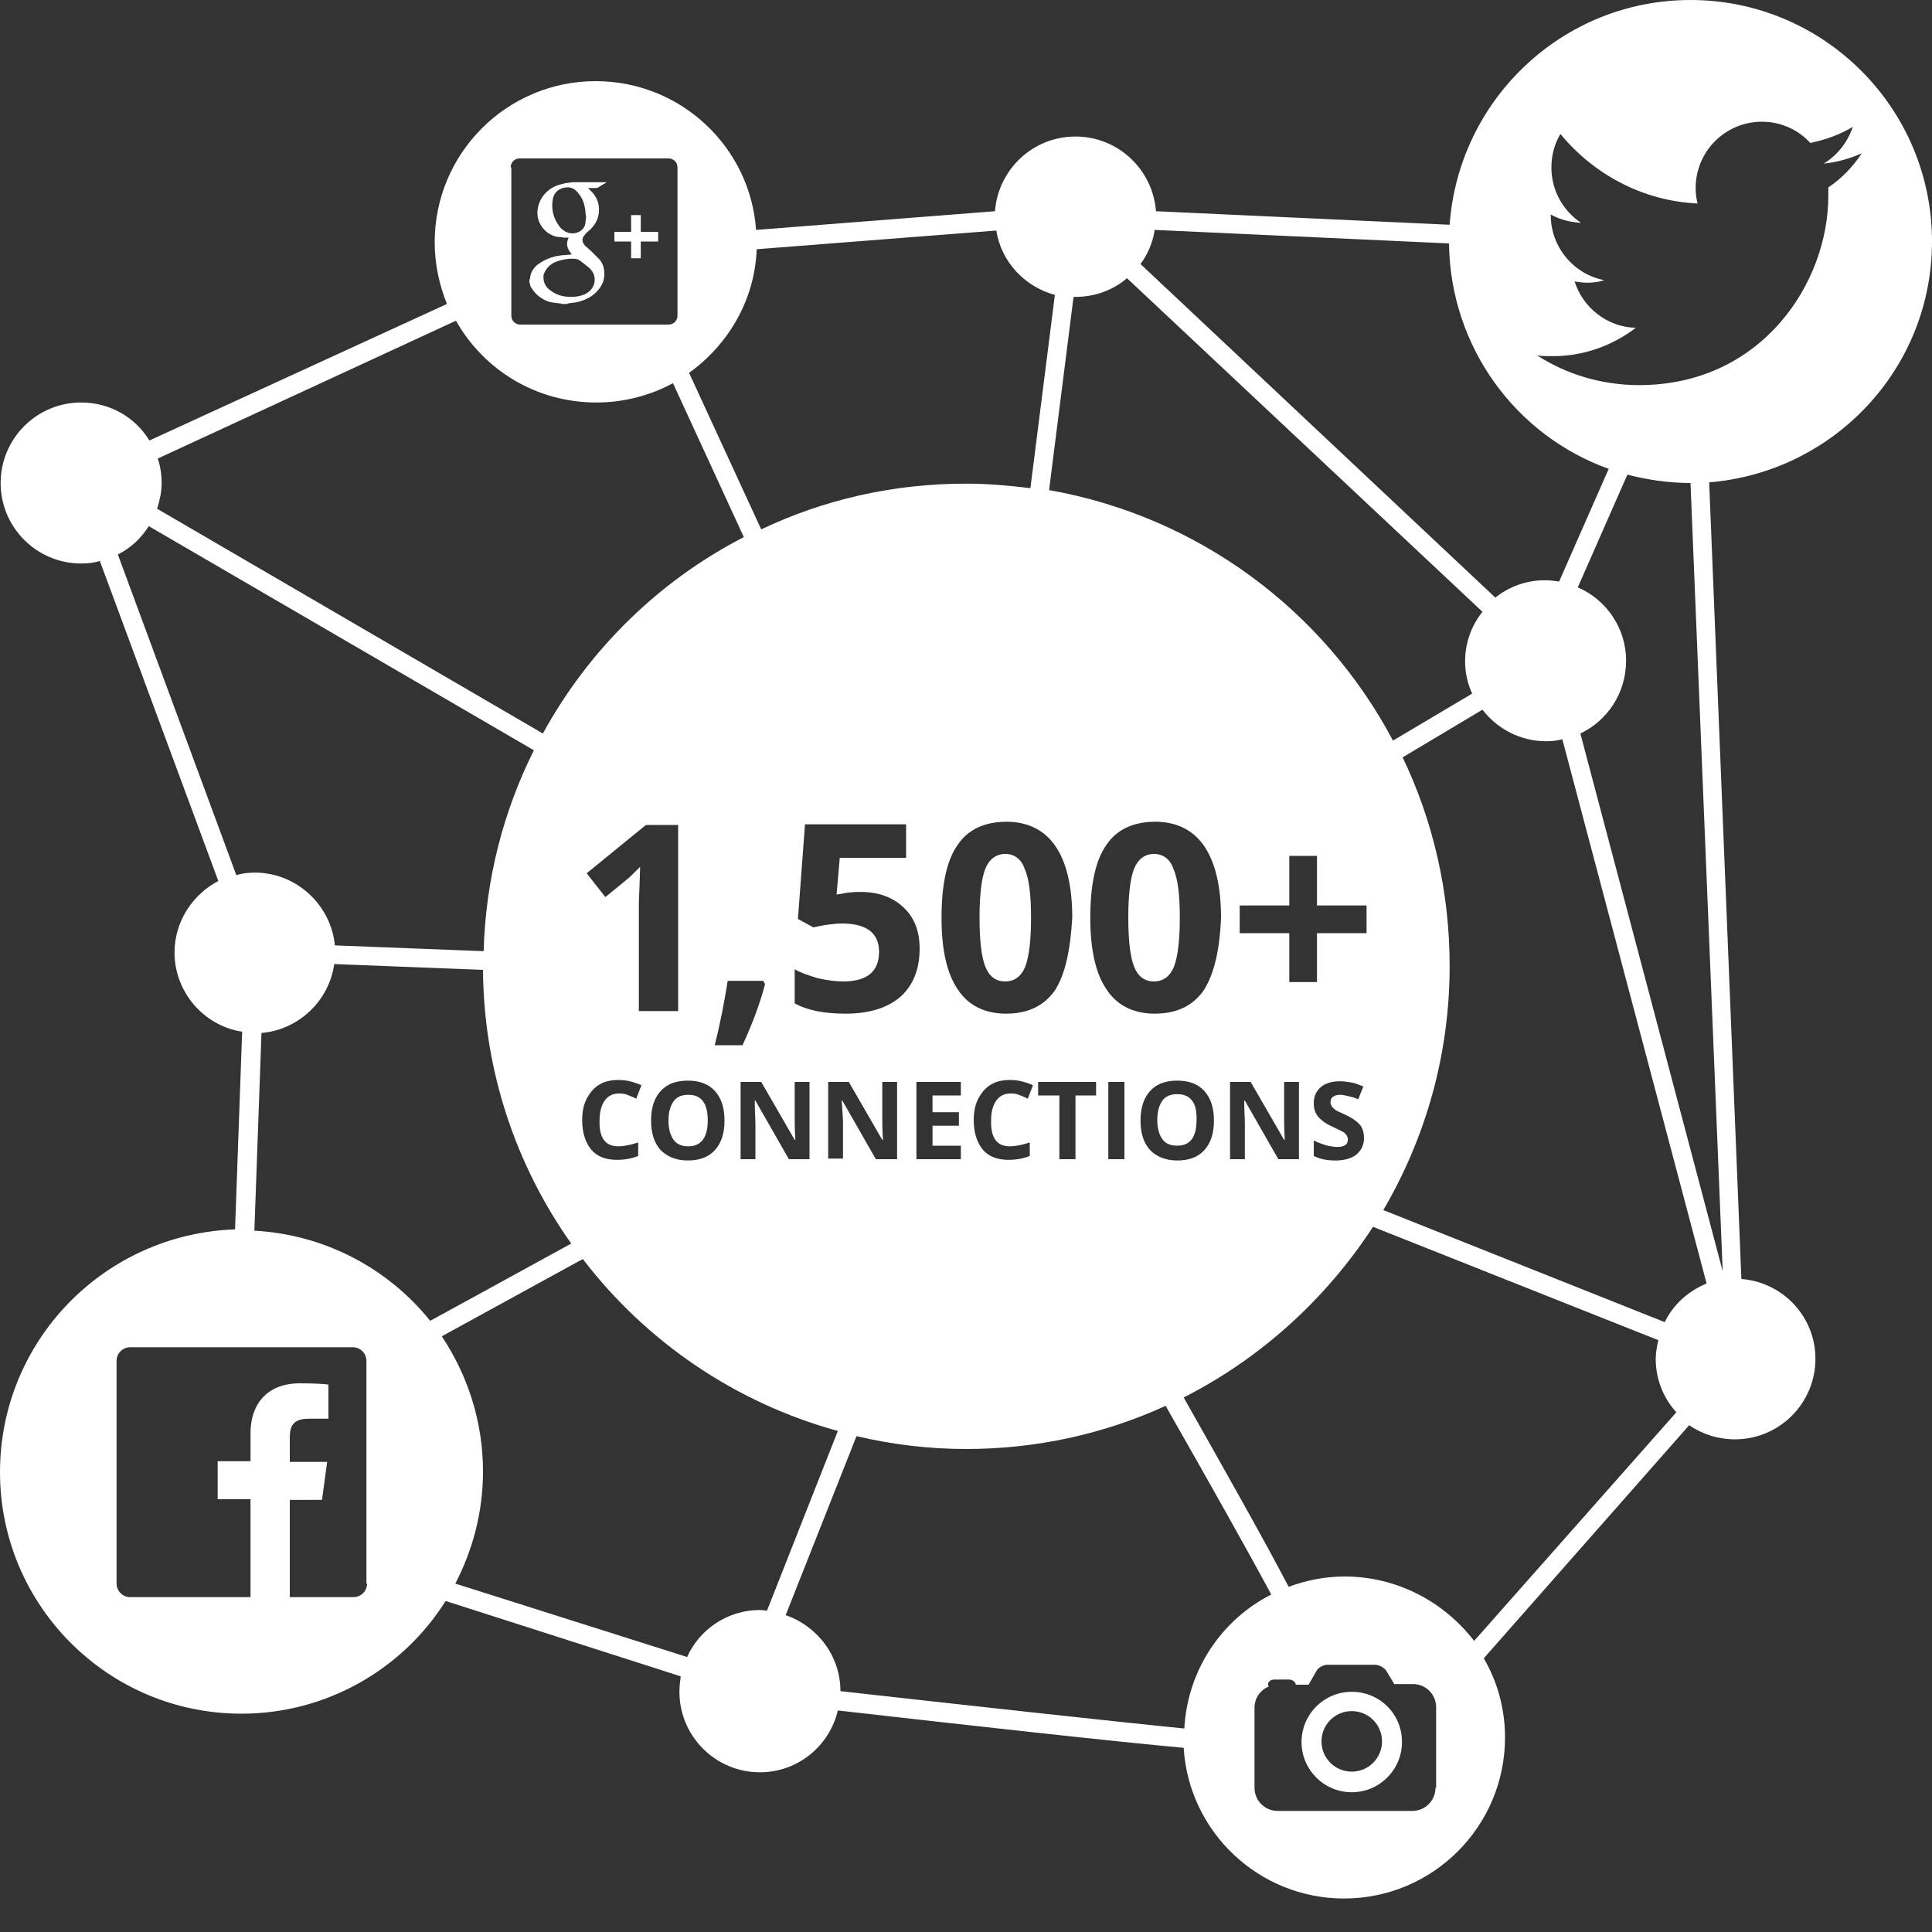 <svg version="1.1" xmlns="http://www.w3.org/2000/svg" xmlns:xlink="http://www.w3.org/1999/xlink" x="0px" y="0px" viewBox="0 0 300 300" width="300px" height="300px" enable-background="new 0 0 300 300" xml:space="preserve">
<rect x="0" y="0" width="300" height="300" fill="#333333" stroke="none"/>
<g id="Layer_3" display="none">
	<rect display="inline" fill="#BE1E2D" width="300" height="300"/>
</g>

<g>
	<g>
		<path fill="#FFFFFF" d="M209.9,262.7c-4.3,0-7.8,3.5-7.8,7.8c0,4.3,3.5,7.8,7.8,7.8c4.3,0,7.8-3.5,7.8-7.8
			C217.7,266.1,214.2,262.7,209.9,262.7z M209.9,275.1c-2.6,0-4.7-2.1-4.7-4.7c0-2.6,2.1-4.7,4.7-4.7c2.6,0,4.7,2.1,4.7,4.7
			C214.6,273,212.5,275.1,209.9,275.1z"/>
		<path fill="#FFFFFF" d="M98,40.1c0.5,0,1,0,1.5,0c0-0.9,0-1.7,0-2.6c0.9,0,1.8,0,2.7,0c0-0.5,0-1,0-1.5c-0.9,0-1.8,0-2.7,0
			c0-0.9,0-1.7,0-2.6c-0.5,0-1,0-1.5,0c0,0.9,0,1.7,0,2.6c-0.9,0-1.7,0-2.6,0c0,0.5,0,1,0,1.5c0.9,0,1.7,0,2.6,0
			C98,38.4,98,39.3,98,40.1z"/>
		<path fill="#FFFFFF" d="M85.1,46.8c0.5,0.2,1.1,0.2,1.7,0.3c0.1,0,0.3,0,0.4,0.1c0.3,0,0.5,0,0.8,0c0.1,0,0.2-0.1,0.3-0.1
			c0.5-0.1,1-0.1,1.4-0.2c1.6-0.4,2.9-1.2,3.7-2.6c0.7-1.2,0.6-3.2-0.5-4.2c-0.4-0.4-0.7-0.7-1.1-1.1c-0.3-0.3-0.7-0.6-1-0.9
			c-0.4-0.5-0.5-1-0.1-1.5c0.2-0.3,0.5-0.6,0.9-0.9c0.8-0.8,1.3-1.6,1.4-2.8c0.1-1.4-0.4-2.5-1.4-3.4c-0.1-0.1-0.1-0.1-0.3-0.3
			c0.5,0,0.9,0,1.2,0c0.1,0,0.3,0,0.4-0.1c0.4-0.3,0.9-0.5,1.3-0.8c-1.8,0-3.5,0-5.3,0c-0.6,0.1-1.1,0.1-1.7,0.3
			c-1.9,0.4-3.4,1.9-3.7,3.8c-0.4,2.3,1.4,4.2,3.2,4.4c0.3,0,0.5,0,0.8,0.1c0.3,0,0.5,0,0.8,0c-0.5,1-0.2,1.8,0.5,2.6
			c-0.7,0.1-1.4,0.1-2,0.2c-1.2,0.2-2.2,0.6-3.2,1.3c-0.8,0.6-1.2,1.3-1.3,2.2c0,0.1,0,0.2-0.1,0.2c0,0.1,0,0.3,0,0.4
			c0.1,0.2,0.1,0.5,0.2,0.7C83.1,45.7,84,46.4,85.1,46.8z M87.7,35.9c-0.3-0.2-0.6-0.4-0.8-0.7c-0.9-1.2-1.3-2.5-1.1-4
			c0.1-1,0.6-1.7,1.6-2c1-0.3,1.8,0,2.4,0.8c0.7,0.8,1,1.8,1.1,2.8c0,0.3,0.1,0.6,0.1,0.9c0,0.3-0.1,0.6-0.1,1
			C90.6,36.2,88.8,36.6,87.7,35.9z M86.2,40.7c1-0.4,2.1-0.6,3.2-0.5c0.1,0,0.3,0.1,0.4,0.1c0.6,0.4,1.2,0.9,1.7,1.3
			c1.4,1.3,1,3.3-0.7,4.1c-0.7,0.3-1.4,0.4-2.1,0.4c-1.1,0-2.1-0.2-3.1-0.9c-0.9-0.6-1.3-1.4-1.2-2.5C84.7,41.8,85.3,41.1,86.2,40.7
			z"/>
		<path fill="#FFFFFF" d="M300,37.5C300,16.8,283.2,0,262.5,0c-19.8,0-36,15.4-37.4,34.9l-45.6-2.1c-0.5-6.5-5.9-11.6-12.5-11.6
			c-6.6,0-12,5.1-12.5,11.6l-37.1,2.9c-0.9-12.9-11.7-23.1-24.9-23.1c-13.8,0-25,11.2-25,25c0,3.4,0.7,6.6,1.9,9.6L23.2,68.4
			c-2.2-3.6-6.1-5.9-10.6-5.9C5.7,62.5,0.1,68.1,0.1,75s5.6,12.5,12.5,12.5c1,0,2-0.1,2.9-0.4l18.4,49.7c-4,2.1-6.8,6.3-6.8,11.1
			c0,6.2,4.6,11.4,10.5,12.3l-1.1,30.7C16.2,191.6,0,208.2,0,228.6c0,20.7,16.8,37.5,37.5,37.5c13.3,0,25.1-7,31.7-17.5l36.5,11.7
			c-0.1,0.8-0.2,1.6-0.2,2.4c0,6.9,5.6,12.5,12.5,12.5c5.9,0,10.8-4.1,12.1-9.6c21.1,2.4,42.7,4.8,53.7,5.8
			c0.8,13.1,11.7,23.4,24.9,23.4c13.8,0,25-11.2,25-25c0-4.5-1.2-8.7-3.3-12.3l31.9-36.2c2,1.4,4.5,2.2,7.1,2.2
			c6.9,0,12.5-5.6,12.5-12.5c0-6.6-5.1-11.9-11.5-12.4l-5-123.7C284.8,73.3,300,57.2,300,37.5z M244.5,43.7c0.6,0.1,1.3,0.2,1.9,0.2
			c0.9,0,1.9-0.1,2.7-0.4c-4.7-0.9-8.3-5.1-8.3-10.1c0,0,0-0.1,0-0.1c1.4,0.8,3,1.2,4.7,1.3c-2.8-1.9-4.6-5-4.6-8.6
			c0-1.9,0.5-3.7,1.4-5.2c5.1,6.2,12.7,10.4,21.3,10.8c-0.2-0.8-0.3-1.5-0.3-2.4c0-5.7,4.6-10.3,10.3-10.3c3,0,5.7,1.3,7.5,3.3
			c2.4-0.5,4.6-1.3,6.6-2.5c-0.8,2.4-2.4,4.4-4.5,5.7c2.1-0.2,4.1-0.8,5.9-1.6c-1.4,2.1-3.1,3.9-5.2,5.3c0,0.4,0,0.9,0,1.3
			c0,13.6-10.4,29.4-29.4,29.4c-5.8,0-11.3-1.7-15.8-4.6c0.8,0.1,1.6,0.1,2.5,0.1c4.8,0,9.3-1.7,12.8-4.4
			C249.6,50.8,245.8,47.8,244.5,43.7z M249.8,72.8l-7.7,17.5c-0.7-0.1-1.4-0.2-2.2-0.2c-2.9,0-5.6,1-7.7,2.7L177.1,41
			c1.1-1.5,1.9-3.3,2.2-5.3l45.7,2.1C225.2,54,235.5,67.7,249.8,72.8z M258.5,205.3l-43.7-17.4c6.5-11.1,10.3-24,10.3-37.9
			c0-11.6-2.6-22.6-7.3-32.4l12.4-7.4c2.3,3,5.9,4.9,9.9,4.9c0.9,0,1.7-0.1,2.5-0.3l22.4,84.5C262.1,200.5,259.8,202.6,258.5,205.3z
			 M193.3,174.4v5.6H191v-12h3.2l5.2,9h0.1c-0.1-1.6-0.1-2.7-0.1-3.3V168h2.3v12h-3.2l-5.2-9.1h-0.1
			C193.2,172.5,193.3,173.7,193.3,174.4z M183.9,268.4c-11.1-1.1-33.7-3.6-53.4-5.8c0-5.5-3.6-10.1-8.5-11.8L133,223
			c5.5,1.3,11.2,2,17,2c11.1,0,21.6-2.4,31-6.7c6.5,11.4,12.7,22.4,16.4,29.3C189.7,251.5,184.4,259.3,183.9,268.4z M117.3,174.4
			v5.6H115v-12h3.2l5.2,9h0.1c-0.1-1.6-0.1-2.7-0.1-3.3V168h2.3v12h-3.2l-5.2-9.1h-0.1C117.2,172.5,117.3,173.7,117.3,174.4z
			 M39.5,191.1l1.1-30.7c5.8-0.5,10.5-5,11.3-10.7l23.1,0.9c0.1,15.8,5.2,30.5,13.7,42.5l-21.9,12C60.3,197,50.5,191.7,39.5,191.1z
			 M100.3,128.1h5V157h-6.1v-16.7l0.1-2.7l0.1-3c-1,1-1.7,1.7-2.1,2l-3.3,2.7l-2.9-3.7L100.3,128.1z M96,178c0.8,0,1.9-0.2,3.1-0.6
			v2.1c-1,0.4-2.1,0.6-3.3,0.6c-1.7,0-3.1-0.5-4-1.6c-0.9-1.1-1.4-2.6-1.4-4.6c0-1.2,0.2-2.3,0.7-3.3c0.5-0.9,1.1-1.7,2-2.2
			c0.8-0.5,1.8-0.7,3-0.7c1.2,0,2.3,0.3,3.5,0.8l-0.8,2.1c-0.4-0.2-0.9-0.4-1.4-0.6c-0.5-0.2-0.9-0.2-1.3-0.2c-1,0-1.7,0.4-2.2,1.1
			c-0.5,0.7-0.8,1.7-0.8,3C93,176.7,94,178,96,178z M102.6,178.6c-1-1.1-1.5-2.6-1.5-4.6s0.5-3.5,1.5-4.6c1-1.1,2.4-1.6,4.2-1.6
			c1.8,0,3.2,0.5,4.2,1.6c1,1.1,1.5,2.6,1.5,4.6c0,2-0.5,3.5-1.5,4.6c-1,1.1-2.4,1.6-4.2,1.6C105,180.2,103.6,179.6,102.6,178.6z
			 M111,162.2c0.9-3.5,1.5-6.8,2-9.9h5.5l0.3,0.5c-0.7,2.7-1.8,5.8-3.5,9.5H111z M117.5,38.7l37.2-2.9c0.8,4.9,4.4,8.7,9.1,10
			l-3.8,30c-3.3-0.4-6.6-0.7-10-0.7c-11.4,0-22.1,2.5-31.8,7.1L107,57.9C113.1,53.5,117.2,46.6,117.5,38.7z M167,180h-2.5v-9.9h-3.3
			V168h9v2.1H167V180z M163.8,153.8c-1.7,2.4-4.2,3.6-7.6,3.6c-3.3,0-5.9-1.3-7.5-3.8c-1.7-2.5-2.5-6.2-2.5-11.1
			c0-5.1,0.8-8.9,2.5-11.3c1.6-2.4,4.2-3.6,7.6-3.6c3.3,0,5.9,1.3,7.6,3.8c1.7,2.5,2.6,6.2,2.6,11.1
			C166.2,147.6,165.4,151.3,163.8,153.8z M156.8,178c0.8,0,1.9-0.2,3.1-0.6v2.1c-1,0.4-2.1,0.6-3.3,0.6c-1.7,0-3.1-0.5-4-1.6
			c-0.9-1.1-1.4-2.6-1.4-4.6c0-1.2,0.2-2.3,0.7-3.3c0.5-0.9,1.1-1.7,2-2.2c0.8-0.5,1.8-0.7,3-0.7c1.2,0,2.3,0.3,3.5,0.8l-0.8,2.1
			c-0.4-0.2-0.9-0.4-1.4-0.6c-0.5-0.2-0.9-0.2-1.3-0.2c-1,0-1.7,0.4-2.2,1.1c-0.5,0.7-0.8,1.7-0.8,3
			C153.8,176.7,154.8,178,156.8,178z M148.9,172.7v2.1h-4.1v3.1h4.4v2.1h-6.9v-12h6.9v2.1h-4.4v2.6H148.9z M123.4,155.8v-5.3
			c1,0.6,2.3,1,3.6,1.4c1.4,0.3,2.7,0.5,3.9,0.5c3.7,0,5.6-1.5,5.6-4.6c0-2.9-1.9-4.4-5.8-4.4c-0.7,0-1.5,0.1-2.3,0.2
			c-0.8,0.1-1.5,0.3-2.1,0.4l-2.4-1.3l1.1-14.7h15.7v5.2h-10.3l-0.5,5.7l0.7-0.1c0.8-0.2,1.8-0.3,3-0.3c2.8,0,5,0.8,6.7,2.4
			c1.7,1.6,2.5,3.7,2.5,6.4c0,3.2-1,5.7-3,7.5c-2,1.7-4.8,2.6-8.5,2.6C128,157.4,125.4,156.9,123.4,155.8z M128.6,168h3.2l5.2,9h0.1
			c-0.1-1.6-0.1-2.7-0.1-3.3V168h2.3v12H136l-5.2-9.1h-0.1c0.1,1.6,0.2,2.7,0.2,3.4v5.6h-2.3V168z M172.1,180v-12h2.5v12H172.1z
			 M178.6,178.6c-1-1.1-1.5-2.6-1.5-4.6s0.5-3.5,1.5-4.6c1-1.1,2.4-1.6,4.2-1.6c1.8,0,3.2,0.5,4.2,1.6c1,1.1,1.5,2.6,1.5,4.6
			c0,2-0.5,3.5-1.5,4.6c-1,1.1-2.4,1.6-4.2,1.6C181,180.2,179.6,179.6,178.6,178.6z M186.9,153.8c-1.7,2.4-4.2,3.6-7.6,3.6
			c-3.3,0-5.9-1.3-7.5-3.8c-1.7-2.5-2.5-6.2-2.5-11.1c0-5.1,0.8-8.9,2.5-11.3c1.6-2.4,4.2-3.6,7.6-3.6c3.3,0,5.9,1.3,7.6,3.8
			c1.7,2.5,2.6,6.2,2.6,11.1C189.4,147.6,188.5,151.3,186.9,153.8z M162.9,76.1l3.8-30c0.1,0,0.2,0,0.3,0c3.1,0,5.9-1.1,8-2.9
			L230.2,95c-1.7,2.1-2.7,4.8-2.7,7.7c0,1.8,0.4,3.5,1.1,5l-12.3,7.3C205.6,94.8,186.1,80.2,162.9,76.1z M209,176.2
			c-0.1-0.2-0.3-0.4-0.6-0.5c-0.3-0.2-0.8-0.4-1.6-0.8c-0.7-0.3-1.3-0.7-1.6-1c-0.4-0.3-0.7-0.7-0.9-1.1c-0.2-0.4-0.3-0.9-0.3-1.5
			c0-1.1,0.4-1.9,1.1-2.5c0.7-0.6,1.7-0.9,3-0.9c0.6,0,1.2,0.1,1.8,0.2c0.6,0.1,1.2,0.4,1.8,0.6l-0.8,2c-0.6-0.3-1.2-0.4-1.6-0.5
			c-0.4-0.1-0.8-0.2-1.2-0.2c-0.5,0-0.8,0.1-1.1,0.3c-0.3,0.2-0.4,0.5-0.4,0.9c0,0.2,0.1,0.4,0.2,0.6c0.1,0.2,0.3,0.3,0.5,0.5
			c0.2,0.2,0.8,0.4,1.6,0.8c1.1,0.5,1.9,1.1,2.3,1.6c0.4,0.5,0.6,1.2,0.6,2c0,1.1-0.4,1.9-1.2,2.6c-0.8,0.6-1.9,0.9-3.2,0.9
			c-1.3,0-2.4-0.2-3.4-0.7v-2.4c0.8,0.4,1.5,0.6,2.1,0.8c0.6,0.1,1.1,0.2,1.5,0.2c0.6,0,1-0.1,1.3-0.3c0.3-0.2,0.4-0.5,0.4-1
			C209.2,176.6,209.2,176.3,209,176.2z M204.5,144.9v7.6h-4.3v-7.6h-7.7v-4.3h7.7v-7.7h4.3v7.7h7.7v4.3H204.5z M79.3,26
			c0-0.8,0.6-1.4,1.4-1.4h23.1c0.8,0,1.4,0.6,1.4,1.4V49c0,0.8-0.6,1.4-1.4,1.4H80.8c-0.8,0-1.4-0.6-1.4-1.4V26z M70.8,49.8
			c4.3,7.6,12.4,12.7,21.8,12.7c4.3,0,8.4-1.1,11.9-3l11,23.9c-13.2,6.8-24.1,17.5-31.2,30.5L24.4,79c0.4-1.3,0.7-2.6,0.7-4
			c0-1.3-0.2-2.6-0.6-3.8L70.8,49.8z M18.3,86.1c2-1,3.6-2.5,4.8-4.4l59.8,34.8c-4.7,9.4-7.5,20-7.8,31.2L52,146.8
			c-0.6-6.3-6-11.3-12.4-11.3c-1,0-2,0.1-2.9,0.4L18.3,86.1z M57,245.9c0,1.2-1,2.1-2.1,2.1h-9.9v-15.1H50l0.8-5.9h-5.8v-3.8
			c0-1.7,0.5-2.9,2.9-2.9l3.1,0v-5.3c-0.5-0.1-2.4-0.2-4.5-0.2c-4.5,0-7.6,2.7-7.6,7.8v4.3h-5.1v5.9h5.1V248H20.2
			c-1.2,0-2.1-1-2.1-2.1v-34.6c0-1.2,1-2.1,2.1-2.1h34.6c1.2,0,2.1,1,2.1,2.1V245.9z M70.7,245.9c2.7-5.2,4.3-11.1,4.3-17.4
			c0-7.8-2.4-15-6.4-21l21.9-12c9.8,12.8,23.6,22.3,39.6,26.7l-11,27.9c-0.3,0-0.7-0.1-1.1-0.1c-5,0-9.4,3-11.3,7.3L70.7,245.9z
			 M222.9,277.6c0,2-1.6,3.6-3.6,3.6h-20.9c-2,0-3.6-1.6-3.6-3.6v-12.4c0-1.5,0.9-2.8,2.2-3.3c0-0.1-0.1-0.2-0.1-0.3
			c0-0.5,0.4-0.8,1-0.8h2.3c0.5,0,1,0.4,1,0.8h2l1.2-2.1c0.3-0.6,1.1-1,1.8-1h7.3c0.7,0,1.5,0.5,1.8,1l1.2,2h2.9
			c2,0,3.6,1.6,3.6,3.6V277.6z M208.8,244.8c-3.1,0-6,0.6-8.7,1.6c-3.8-7.3-10.2-18.6-16.3-29.4c12-6.1,22.1-15.3,29.4-26.5
			l44.3,17.6c-0.2,0.9-0.4,1.9-0.4,2.9c0,3.2,1.2,6.1,3.2,8.3l-31.4,35.5C224.3,248.8,217,244.8,208.8,244.8z M267.5,197.4
			l-22.1-83.5c4.2-2,7.1-6.3,7.1-11.3c0-5.1-3.1-9.5-7.5-11.4l7.7-17.5c3.1,0.8,6.4,1.3,9.8,1.3c0,0,0,0,0,0L267.5,197.4z"/>
		<path fill="#FFFFFF" d="M179.2,132.6c-1.4,0-2.5,0.8-3.1,2.3c-0.6,1.5-0.9,4.1-0.9,7.6c0,3.5,0.3,6.1,0.9,7.6
			c0.6,1.5,1.6,2.3,3.1,2.3c1.4,0,2.5-0.8,3.1-2.3c0.6-1.6,0.9-4.1,0.9-7.6c0-3.5-0.3-6.1-1-7.6
			C181.7,133.4,180.6,132.6,179.2,132.6z"/>
		<path fill="#FFFFFF" d="M109.9,174c0-2.7-1-4-3-4c-1,0-1.8,0.3-2.3,1c-0.5,0.7-0.8,1.7-0.8,3c0,1.3,0.3,2.3,0.8,3
			c0.5,0.7,1.3,1,2.3,1C108.8,178,109.9,176.7,109.9,174z"/>
		<path fill="#FFFFFF" d="M156.1,132.6c-1.4,0-2.5,0.8-3.1,2.3c-0.6,1.5-0.9,4.1-0.9,7.6c0,3.5,0.3,6.1,0.9,7.6
			c0.6,1.5,1.6,2.3,3.1,2.3c1.4,0,2.5-0.8,3.1-2.3c0.6-1.6,0.9-4.1,0.9-7.6c0-3.5-0.3-6.1-1-7.6
			C158.6,133.4,157.5,132.6,156.1,132.6z"/>
		<path fill="#FFFFFF" d="M182.8,169.9c-1,0-1.8,0.3-2.3,1c-0.5,0.7-0.8,1.7-0.8,3c0,1.3,0.3,2.3,0.8,3c0.5,0.7,1.3,1,2.3,1
			c2,0,3-1.3,3-4C185.9,171.3,184.9,169.9,182.8,169.9z"/>
	</g>
</g>
</svg>
